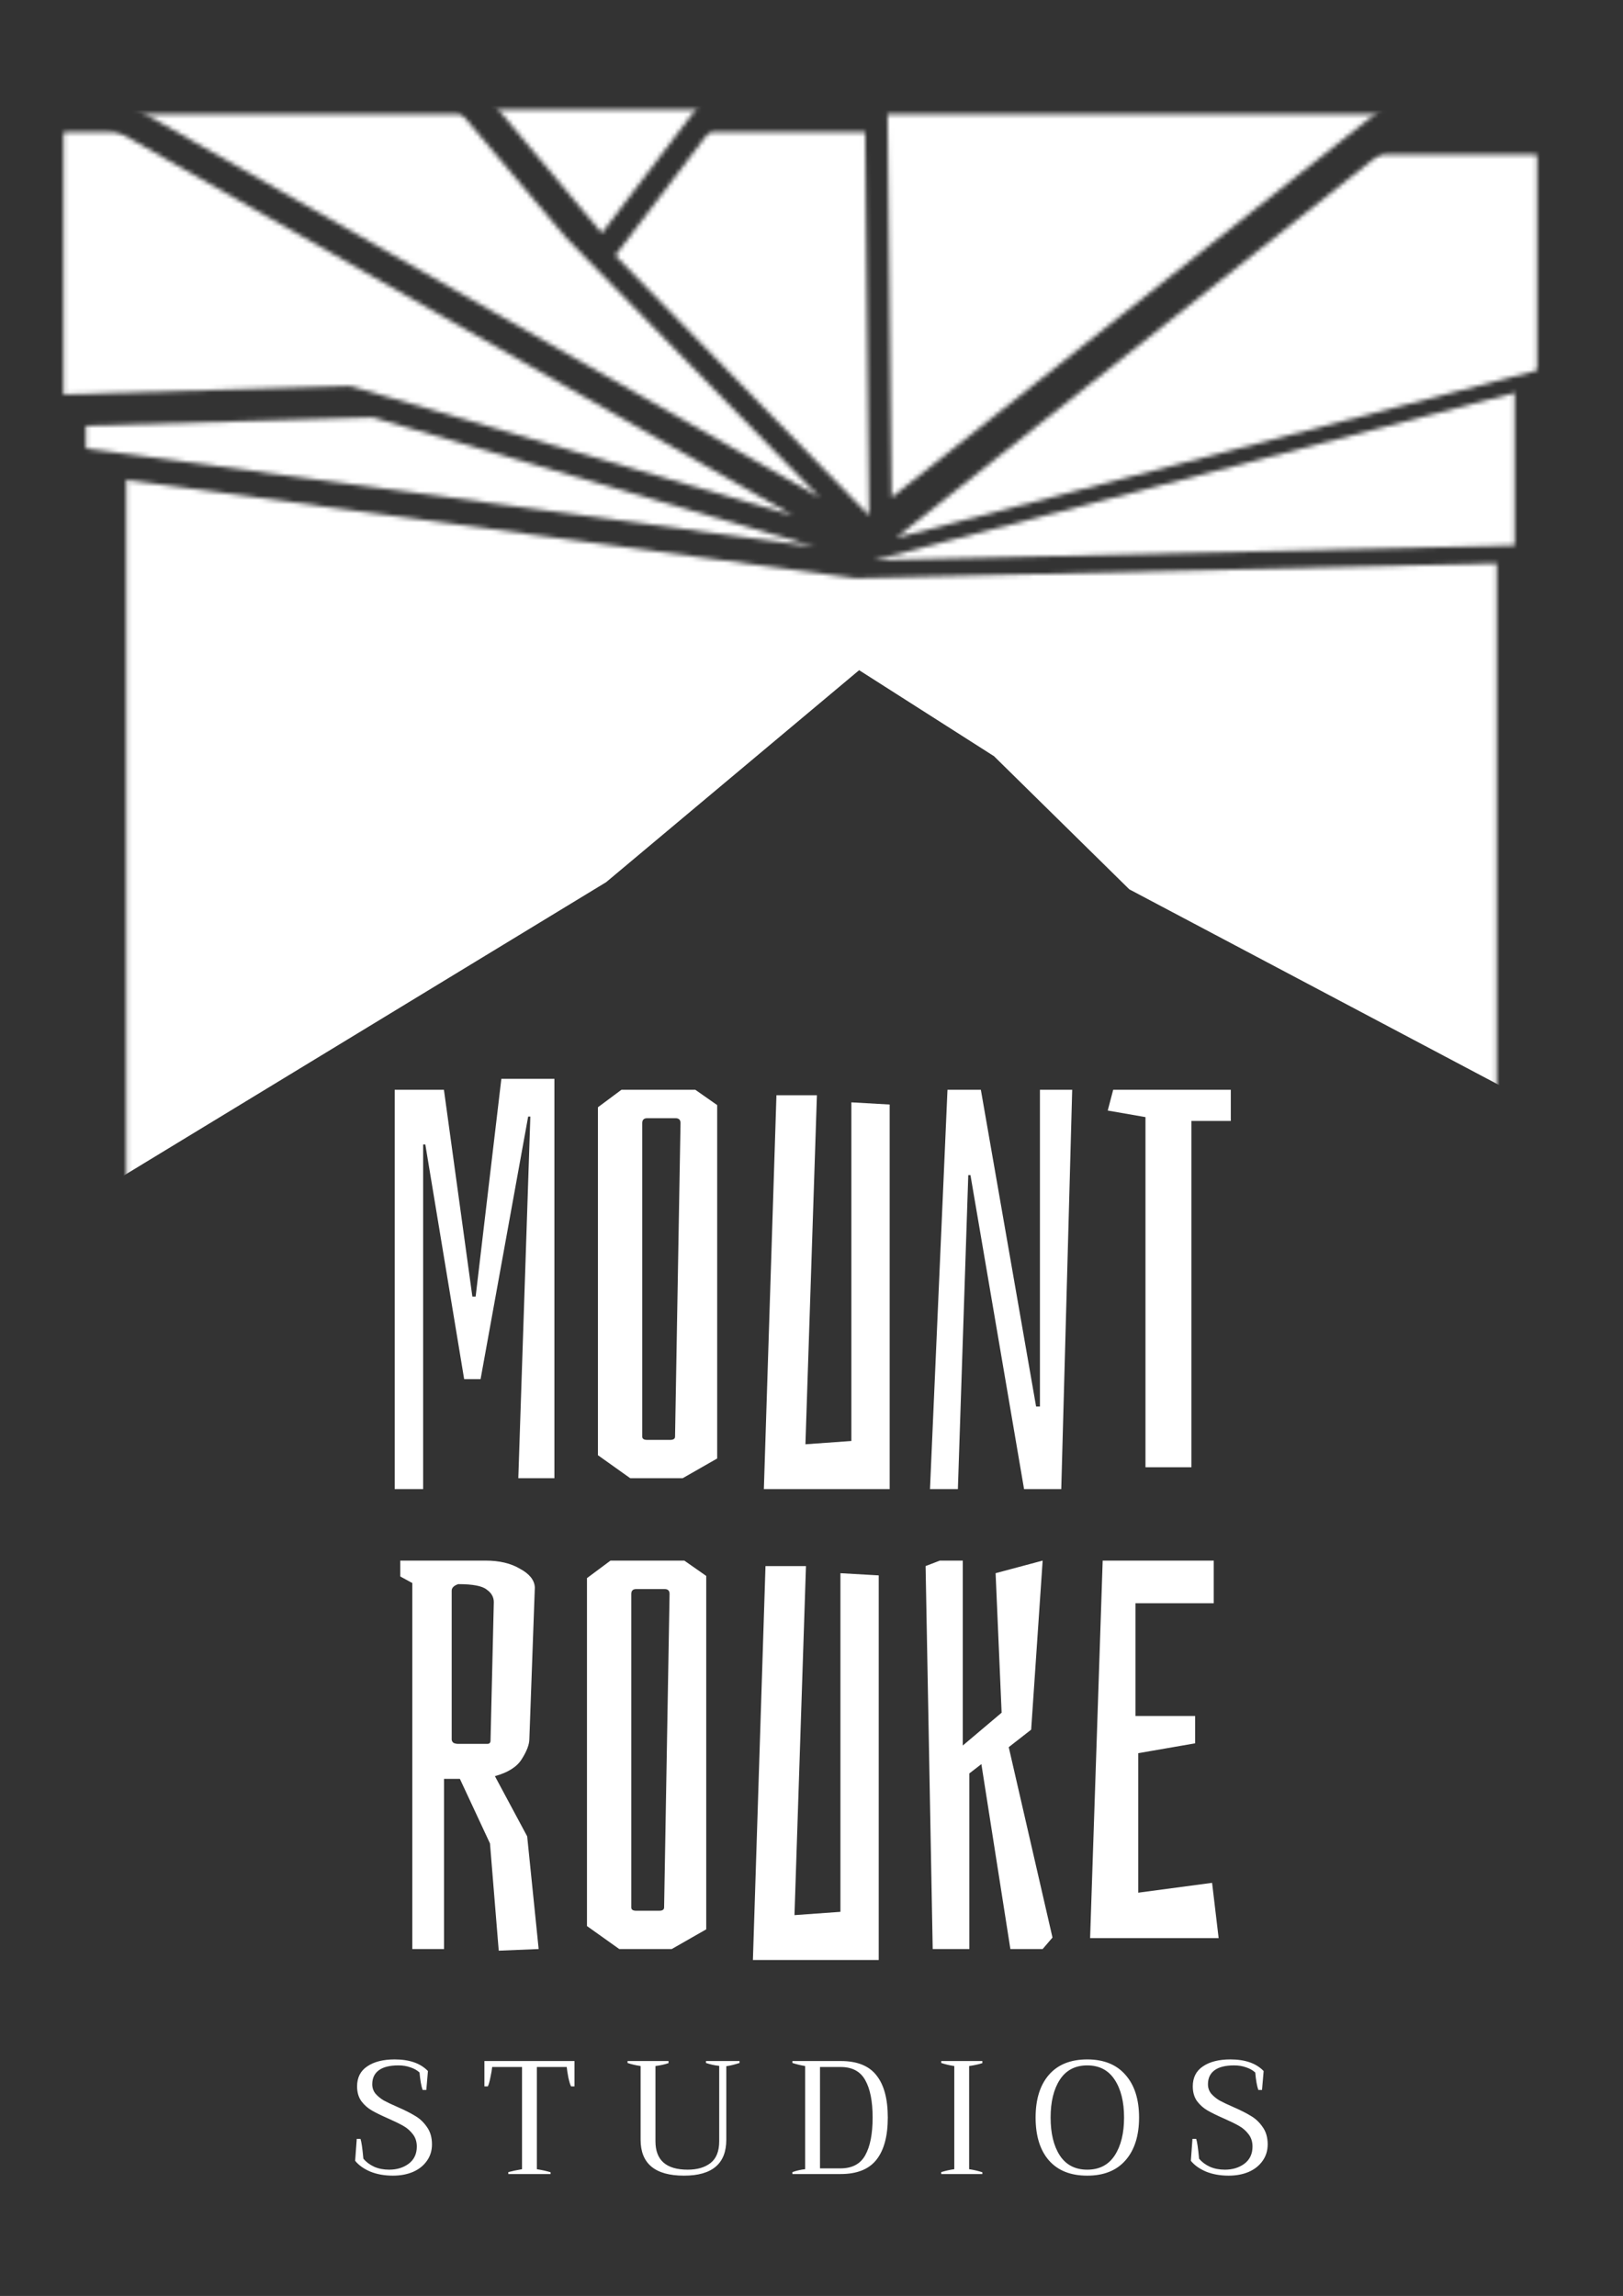 <svg width="362" height="512" viewBox="0 0 362 512" fill="none" xmlns="http://www.w3.org/2000/svg">
<rect x="0" y="0" width="362" height="512" fill="#333333" stroke="none"/>
<mask id="mask0" mask-type="alpha" maskUnits="userSpaceOnUse" x="-165" y="103" width="698" height="522">
<path d="M363.389 124.907L532.883 624.521L-164.913 618.739L0.782 103.339L190.847 128.951L363.389 124.907Z" fill="#C4C4C4"/>
</mask>
<g mask="url(#mask0)">
<mask id="mask1" mask-type="alpha" maskUnits="userSpaceOnUse" x="28" y="43" width="306" height="457">
<rect x="28.719" y="43.968" width="304.554" height="454.759" fill="#C4C4C4" stroke="white"/>
</mask>
<g mask="url(#mask1)">
<path d="M87.636 485.175C85.764 485.175 84.085 484.875 82.597 484.275C81.132 483.651 80.004 482.847 79.213 481.863L79.573 476.967H80.4C80.617 477.567 80.832 479.043 81.049 481.395C81.672 482.139 82.477 482.739 83.46 483.195C84.445 483.627 85.561 483.843 86.808 483.843C88.513 483.843 89.965 483.399 91.165 482.511C92.365 481.599 92.965 480.327 92.965 478.695C92.965 477.615 92.677 476.703 92.1 475.959C91.525 475.191 90.817 474.567 89.977 474.087C89.136 473.607 88.008 473.055 86.593 472.431C85.056 471.759 83.832 471.159 82.921 470.631C82.008 470.103 81.228 469.407 80.581 468.543C79.957 467.655 79.644 466.563 79.644 465.267C79.644 463.299 80.4 461.811 81.912 460.803C83.424 459.771 85.465 459.255 88.032 459.255C91.32 459.255 93.793 460.119 95.448 461.847L95.088 466.059H94.26C93.948 465.171 93.721 463.875 93.576 462.171C93.025 461.667 92.341 461.283 91.525 461.019C90.733 460.731 89.844 460.587 88.861 460.587C86.941 460.587 85.489 460.947 84.504 461.667C83.52 462.387 83.028 463.431 83.028 464.799C83.028 465.591 83.269 466.287 83.749 466.887C84.252 467.463 84.865 467.967 85.585 468.399C86.329 468.807 87.337 469.287 88.609 469.839C90.264 470.559 91.597 471.231 92.605 471.855C93.636 472.455 94.513 473.283 95.233 474.339C95.977 475.371 96.349 476.655 96.349 478.191C96.349 479.607 95.965 480.843 95.197 481.899C94.453 482.955 93.421 483.771 92.1 484.347C90.781 484.899 89.293 485.175 87.636 485.175ZM113.374 484.383C114.19 484.167 115.21 483.951 116.434 483.735V460.947H109.774C109.726 461.499 109.594 462.279 109.378 463.287C109.186 464.271 108.994 464.931 108.802 465.267H108.046V459.615H128.134V465.267H127.378C127.186 464.931 126.982 464.271 126.766 463.287C126.574 462.279 126.454 461.499 126.406 460.947H119.746V483.735C120.922 483.927 121.942 484.155 122.806 484.419V484.815H113.374V484.383ZM152.566 485.175C146.11 485.175 142.882 482.499 142.882 477.147V460.731C141.778 460.563 140.806 460.335 139.966 460.047V459.615H149.11V460.083C148.27 460.371 147.298 460.587 146.194 460.731V477.507C146.194 481.731 148.594 483.843 153.394 483.843C155.506 483.843 157.198 483.351 158.47 482.367C159.766 481.359 160.414 479.739 160.414 477.507V460.695C159.43 460.599 158.446 460.383 157.462 460.047V459.615H164.95V460.047C163.846 460.407 162.862 460.647 161.998 460.767V477.147C161.998 482.499 158.854 485.175 152.566 485.175ZM176.741 484.383C177.677 484.047 178.625 483.831 179.585 483.735V460.731C178.673 460.587 177.725 460.359 176.741 460.047V459.615H187.541C191.189 459.615 193.841 460.683 195.497 462.819C197.177 464.931 198.017 468.063 198.017 472.215C198.017 476.343 197.177 479.475 195.497 481.611C193.817 483.747 191.153 484.815 187.505 484.815H176.741V484.383ZM187.433 483.555C190.049 483.555 191.897 482.583 192.977 480.639C194.081 478.671 194.633 475.863 194.633 472.215C194.633 468.591 194.081 465.807 192.977 463.863C191.897 461.919 190.073 460.947 187.505 460.947H182.897V483.555H187.433ZM209.931 484.383C210.963 484.071 211.935 483.855 212.847 483.735V460.731C211.839 460.587 210.867 460.359 209.931 460.047V459.615H219.111V460.083C218.295 460.347 217.311 460.563 216.159 460.731V483.735C217.143 483.879 218.127 484.107 219.111 484.419V484.815H209.931V484.383ZM242.505 485.175C238.785 485.175 235.929 484.035 233.937 481.755C231.969 479.475 230.985 476.295 230.985 472.215C230.985 468.159 231.969 464.991 233.937 462.711C235.929 460.407 238.785 459.255 242.505 459.255C246.201 459.255 249.045 460.407 251.037 462.711C253.053 464.991 254.061 468.159 254.061 472.215C254.061 476.271 253.053 479.451 251.037 481.755C249.045 484.035 246.201 485.175 242.505 485.175ZM242.505 483.843C245.193 483.843 247.233 482.787 248.625 480.675C250.017 478.539 250.713 475.719 250.713 472.215C250.713 468.711 250.017 465.903 248.625 463.791C247.233 461.655 245.193 460.587 242.505 460.587C239.817 460.587 237.777 461.655 236.385 463.791C235.017 465.903 234.333 468.711 234.333 472.215C234.333 475.743 235.017 478.563 236.385 480.675C237.777 482.787 239.817 483.843 242.505 483.843ZM274.035 485.175C272.163 485.175 270.483 484.875 268.995 484.275C267.531 483.651 266.403 482.847 265.611 481.863L265.971 476.967H266.799C267.015 477.567 267.231 479.043 267.447 481.395C268.071 482.139 268.875 482.739 269.859 483.195C270.843 483.627 271.959 483.843 273.207 483.843C274.911 483.843 276.363 483.399 277.563 482.511C278.763 481.599 279.363 480.327 279.363 478.695C279.363 477.615 279.075 476.703 278.499 475.959C277.923 475.191 277.215 474.567 276.375 474.087C275.535 473.607 274.407 473.055 272.991 472.431C271.455 471.759 270.231 471.159 269.319 470.631C268.407 470.103 267.627 469.407 266.979 468.543C266.355 467.655 266.043 466.563 266.043 465.267C266.043 463.299 266.799 461.811 268.311 460.803C269.823 459.771 271.863 459.255 274.431 459.255C277.719 459.255 280.191 460.119 281.847 461.847L281.487 466.059H280.659C280.347 465.171 280.119 463.875 279.975 462.171C279.423 461.667 278.739 461.283 277.923 461.019C277.131 460.731 276.243 460.587 275.259 460.587C273.339 460.587 271.887 460.947 270.903 461.667C269.919 462.387 269.427 463.431 269.427 464.799C269.427 465.591 269.667 466.287 270.147 466.887C270.651 467.463 271.263 467.967 271.983 468.399C272.727 468.807 273.735 469.287 275.007 469.839C276.663 470.559 277.995 471.231 279.003 471.855C280.035 472.455 280.911 473.283 281.631 474.339C282.375 475.371 282.747 476.655 282.747 478.191C282.747 479.607 282.363 480.843 281.595 481.899C280.851 482.955 279.819 483.771 278.499 484.347C277.179 484.899 275.691 485.175 274.035 485.175Z" fill="white"/>
<path d="M255.172 193.84L225.147 164.304L191.181 142.648L131.99 192.24L72.799 228.235L13.608 264.23L-5.914 -25.837L355.521 -5.448L351.157 244.636L255.172 193.84Z" fill="white" stroke="white" stroke-width="11"/>
<path d="M99.039 434.639H91.963V353.021L89.279 351.557V348.019H108.311C111.401 348.019 113.963 348.629 115.997 349.849C118.111 350.988 119.209 352.37 119.291 353.997L118.071 387.791C118.071 389.011 117.501 390.516 116.363 392.305C115.305 394.013 113.313 395.274 110.385 396.087L117.583 409.507L120.145 434.639L111.239 435.005L109.287 411.093L102.577 396.697H99.039V434.639ZM100.747 387.913C100.747 388.157 100.869 388.401 101.113 388.645C101.438 388.808 101.804 388.889 102.211 388.889H108.677C109.165 388.889 109.409 388.645 109.409 388.157L110.141 357.291C110.141 356.152 109.612 355.217 108.555 354.485C107.579 353.672 105.464 353.265 102.211 353.265C101.235 353.59 100.747 354.078 100.747 354.729V387.913ZM136.168 348.019H152.638L157.518 351.435V430.247L149.832 434.639H138.12L130.922 429.515V351.923L136.168 348.019ZM149.344 355.461C149.344 354.729 148.978 354.363 148.246 354.363H141.902C141.17 354.363 140.804 354.729 140.804 355.461V425.367C140.804 425.855 141.17 426.099 141.902 426.099H147.026C147.758 426.099 148.124 425.855 148.124 425.367L149.344 355.461ZM179.766 349.239L177.204 427.075L187.452 426.343V350.825L195.992 351.313V437.079H167.932L170.738 349.239H179.766ZM232.556 434.639H225.358L218.892 393.403L216.208 395.477V434.639H208.034L206.448 349.239L209.62 348.019H214.744V389.255L223.406 381.935L222.064 350.825L232.556 348.019L229.994 385.717L224.992 389.621L234.752 432.077L232.556 434.639ZM271.811 432.199H243.141L245.947 348.019H270.713V357.535H253.267V382.667H266.565V388.767L253.877 390.963V422.073L270.347 419.877L271.811 432.199Z" fill="white"/>
<path d="M88.034 332.079V243.019H99.013L105.358 289.135H106.09L111.824 240.579H123.658V329.639H115.606L118.29 248.997H117.802L107.188 307.557H103.528L94.865 255.219H94.377V332.079H88.034ZM138.61 243.019H155.08L159.96 246.435V325.247L152.274 329.639H140.562L133.364 324.515V246.923L138.61 243.019ZM151.786 250.461C151.786 249.729 151.42 249.363 150.688 249.363H144.344C143.612 249.363 143.246 249.729 143.246 250.461V320.367C143.246 320.855 143.612 321.099 144.344 321.099H149.468C150.2 321.099 150.566 320.855 150.566 320.367L151.786 250.461ZM182.208 244.239L179.646 322.075L189.894 321.343V245.825L198.434 246.313V332.079H170.374L173.18 244.239H182.208ZM236.707 332.079H228.411L216.455 262.051H215.967L213.649 332.079H207.427L211.331 243.019H218.773L231.095 313.657H231.949V243.019H239.147L236.707 332.079ZM274.522 249.973H265.738V327.199H255.49V249.119L247.072 247.655L248.292 243.019H274.522V249.973Z" fill="white"/>
</g>
</g>
<mask id="mask2" mask-type="alpha" maskUnits="userSpaceOnUse" x="194" y="77" width="182" height="48">
<path d="M367.389 120.907L375.477 77.772L194.847 124.951L367.389 120.907Z" fill="#C4C4C4"/>
</mask>
<g mask="url(#mask2)">
<mask id="mask3" mask-type="alpha" maskUnits="userSpaceOnUse" x="32" y="39" width="306" height="457">
<rect x="32.719" y="39.968" width="304.554" height="454.759" fill="#C4C4C4" stroke="white"/>
</mask>
<g mask="url(#mask3)">
<path d="M259.172 189.84L229.147 160.304L195.181 138.648L135.99 188.24L76.799 224.235L17.608 260.23L-1.914 -29.837L359.521 -9.448L355.157 240.636L259.172 189.84Z" fill="white" stroke="white" stroke-width="11"/>
</g>
</g>
<mask id="mask4" mask-type="alpha" maskUnits="userSpaceOnUse" x="199" y="-5" width="182" height="125">
<path d="M356.214 -4.064L380.477 72.771L199.847 119.951L356.214 -4.064Z" fill="#C4C4C4"/>
</mask>
<g mask="url(#mask4)">
<mask id="mask5" mask-type="alpha" maskUnits="userSpaceOnUse" x="37" y="34" width="306" height="457">
<rect x="37.719" y="34.968" width="304.554" height="454.759" fill="#C4C4C4" stroke="white"/>
</mask>
<g mask="url(#mask5)">
<path d="M264.172 184.84L234.147 155.304L200.181 133.648L140.99 183.24L81.799 219.235L22.608 255.23L3.086 -34.837L364.521 -14.448L360.157 235.636L264.172 184.84Z" fill="white" stroke="white" stroke-width="11"/>
</g>
</g>
<mask id="mask6" mask-type="alpha" maskUnits="userSpaceOnUse" x="197" y="-20" width="159" height="131">
<path d="M355.214 -13.064L197.499 -19.804L198.847 110.951L355.214 -13.064Z" fill="#C4C4C4"/>
</mask>
<g mask="url(#mask6)">
<mask id="mask7" mask-type="alpha" maskUnits="userSpaceOnUse" x="36" y="25" width="306" height="457">
<rect x="36.719" y="25.968" width="304.554" height="454.759" fill="#C4C4C4" stroke="white"/>
</mask>
<g mask="url(#mask7)">
<path d="M263.172 175.84L233.147 146.304L199.181 124.648L139.99 174.24L80.799 210.235L21.608 246.23L2.086 -43.837L363.521 -23.448L359.157 226.636L263.172 175.84Z" fill="white" stroke="white" stroke-width="11"/>
</g>
</g>
<mask id="mask8" mask-type="alpha" maskUnits="userSpaceOnUse" x="137" y="-16" width="57" height="131">
<path d="M137.232 56.987L192.499 -15.804L193.848 114.951L137.232 56.987Z" fill="#C4C4C4"/>
</mask>
<g mask="url(#mask8)">
<mask id="mask9" mask-type="alpha" maskUnits="userSpaceOnUse" x="31" y="29" width="306" height="457">
<rect x="31.72" y="29.968" width="304.554" height="454.759" fill="#C4C4C4" stroke="white"/>
</mask>
<g mask="url(#mask9)">
<path d="M258.172 179.84L228.147 150.304L194.181 128.648L134.99 178.24L75.799 214.235L16.608 250.23L-2.914 -39.837L358.521 -19.448L354.158 230.636L258.172 179.84Z" fill="white" stroke="white" stroke-width="11"/>
</g>
</g>
<mask id="mask10" mask-type="alpha" maskUnits="userSpaceOnUse" x="-5" y="-12" width="188" height="123">
<path d="M126.232 52.987L71.697 -11.634L-4.523 4.46L182.848 110.951L126.232 52.987Z" fill="#C4C4C4"/>
</mask>
<g mask="url(#mask10)">
<mask id="mask11" mask-type="alpha" maskUnits="userSpaceOnUse" x="20" y="25" width="306" height="457">
<rect x="20.719" y="25.967" width="304.554" height="454.759" fill="#C4C4C4" stroke="white"/>
</mask>
<g mask="url(#mask11)">
<path d="M247.172 175.84L217.147 146.303L183.181 124.648L123.99 174.24L64.799 210.235L5.608 246.229L-13.914 -43.837L347.521 -23.448L343.157 226.636L247.172 175.84Z" fill="white" stroke="white" stroke-width="11"/>
</g>
</g>
<mask id="mask12" mask-type="alpha" maskUnits="userSpaceOnUse" x="-16" y="8" width="193" height="107">
<path d="M78.092 86.078L-15.913 88.822L-10.523 8.46L176.847 114.951L78.092 86.078Z" fill="#C4C4C4"/>
</mask>
<g mask="url(#mask12)">
<mask id="mask13" mask-type="alpha" maskUnits="userSpaceOnUse" x="14" y="29" width="306" height="457">
<rect x="14.719" y="29.967" width="304.554" height="454.759" fill="#C4C4C4" stroke="white"/>
</mask>
<g mask="url(#mask13)">
<path d="M241.172 179.84L211.147 150.303L177.181 128.647L117.99 178.24L58.799 214.235L-0.392 250.229L-19.914 -39.837L341.521 -19.448L337.157 230.635L241.172 179.84Z" fill="white" stroke="white" stroke-width="11"/>
</g>
</g>
<mask id="mask14" mask-type="alpha" maskUnits="userSpaceOnUse" x="-11" y="93" width="193" height="29">
<path d="M83.092 93.078L-10.913 95.822L11.632 99.018L181.847 121.951L83.092 93.078Z" fill="#C4C4C4"/>
</mask>
<g mask="url(#mask14)">
<mask id="mask15" mask-type="alpha" maskUnits="userSpaceOnUse" x="19" y="36" width="306" height="457">
<rect x="19.719" y="36.967" width="304.554" height="454.759" fill="#C4C4C4" stroke="white"/>
</mask>
<g mask="url(#mask15)">
<path d="M246.172 186.84L216.147 157.303L182.181 135.648L122.99 185.24L63.799 221.235L4.608 257.229L-14.914 -32.837L346.521 -12.448L342.157 237.636L246.172 186.84Z" fill="white" stroke="white" stroke-width="11"/>
</g>
</g>
<mask id="mask16" mask-type="alpha" maskUnits="userSpaceOnUse" x="92" y="-21" width="98" height="73">
<path d="M134.232 51.987L189.499 -20.804L92.444 2.112L134.232 51.987Z" fill="#C4C4C4"/>
</mask>
<g mask="url(#mask16)">
<mask id="mask17" mask-type="alpha" maskUnits="userSpaceOnUse" x="28" y="24" width="306" height="457">
<rect x="28.719" y="24.968" width="304.554" height="454.759" fill="#C4C4C4" stroke="white"/>
</mask>
<g mask="url(#mask17)">
<path d="M255.172 174.84L225.147 145.304L191.181 123.648L131.99 173.24L72.799 209.235L13.608 245.23L-5.914 -44.837L355.521 -24.448L351.157 225.636L255.172 174.84Z" fill="white" stroke="white" stroke-width="11"/>
</g>
</g>
</svg>
